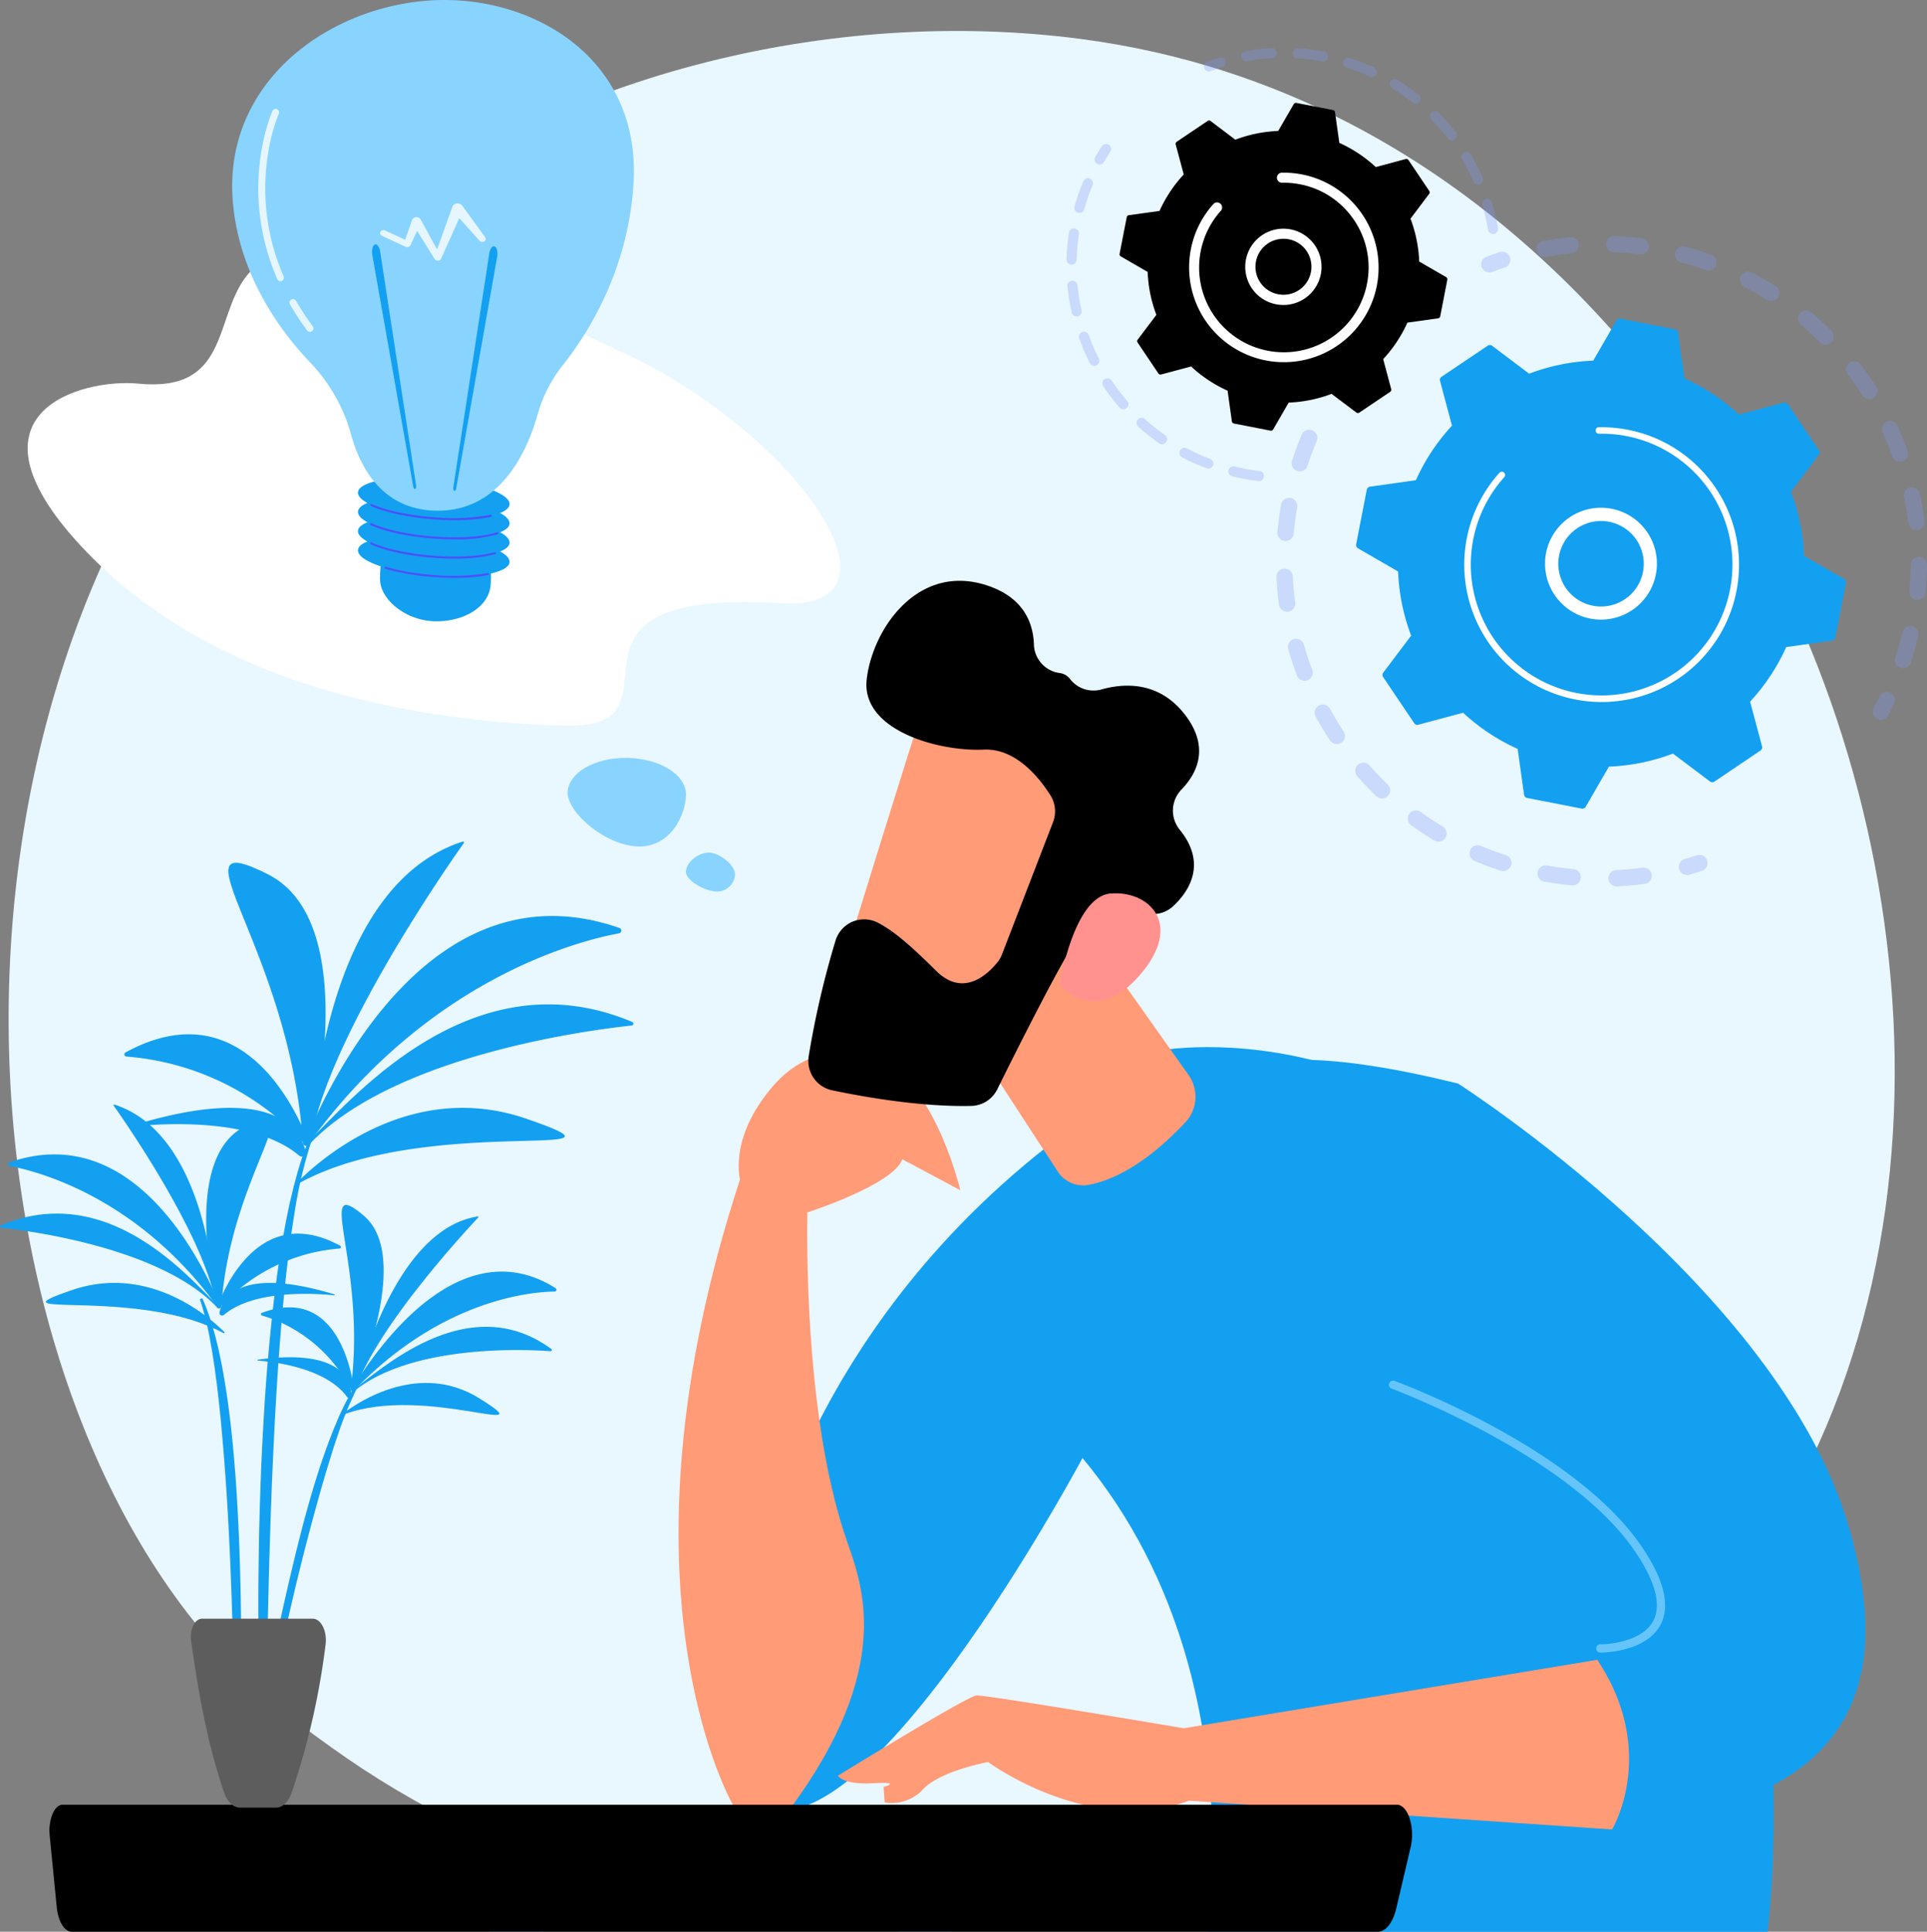 <svg xmlns="http://www.w3.org/2000/svg" xmlns:xlink="http://www.w3.org/1999/xlink" width="508.145" height="509.294" viewBox="0 0 508.145 509.294">
  <rect x="0" y="0" width="508.145" height="509.294" fill="#808080" stroke="none"/>
  <defs>
    <clipPath id="clip-path">
      <rect id="Rectangle_1115" data-name="Rectangle 1115" width="489.289" height="358.318" fill="none"/>
    </clipPath>
    <linearGradient id="linear-gradient" x1="-1.527" y1="-0.085" x2="6.097" y2="2.115" gradientUnits="objectBoundingBox">
      <stop offset="0" stop-color="#fdf53f"/>
      <stop offset="1" stop-color="#d93c65"/>
    </linearGradient>
    <linearGradient id="linear-gradient-2" x1="0.076" y1="-17.285" x2="0.978" y2="20.567" xlink:href="#linear-gradient"/>
    <linearGradient id="linear-gradient-3" x1="0.483" y1="0.311" x2="1.175" y2="7.927" xlink:href="#linear-gradient"/>
    <linearGradient id="linear-gradient-4" x1="0.424" y1="-0.411" x2="0.527" y2="0.535" gradientUnits="objectBoundingBox">
      <stop offset="0" stop-color="#09005d"/>
      <stop offset="1" stop-color="#1a0f91"/>
    </linearGradient>
    <linearGradient id="linear-gradient-5" x1="0.29" y1="-0.618" x2="0.45" y2="0.237" gradientUnits="objectBoundingBox">
      <stop offset="0" stop-color="#53d8ff"/>
      <stop offset="1" stop-color="#3840f7"/>
    </linearGradient>
    <linearGradient id="linear-gradient-6" x1="0.54" y1="0.039" x2="0.301" y2="1.932" xlink:href="#linear-gradient-4"/>
    <linearGradient id="linear-gradient-7" x1="0.568" y1="-0.021" x2="0.318" y2="1.862" xlink:href="#linear-gradient-5"/>
    <linearGradient id="linear-gradient-8" x1="-2.239" y1="-3.652" x2="0.741" y2="1.068" gradientUnits="objectBoundingBox">
      <stop offset="0" stop-color="#febbba"/>
      <stop offset="1" stop-color="#ff928e"/>
    </linearGradient>
    <linearGradient id="linear-gradient-9" x1="0.239" y1="-0.048" x2="0.575" y2="0.603" gradientUnits="objectBoundingBox">
      <stop offset="0" stop-color="#cb236d"/>
      <stop offset="1" stop-color="#4c246d"/>
    </linearGradient>
    <linearGradient id="linear-gradient-10" x1="-0.054" y1="0.367" x2="7.998" y2="2.474" xlink:href="#linear-gradient-8"/>
    <linearGradient id="linear-gradient-11" x1="0.064" y1="0.335" x2="0.74" y2="0.635" xlink:href="#linear-gradient-9"/>
    <linearGradient id="linear-gradient-12" x1="25.646" y1="4.948" x2="22.987" y2="2.395" xlink:href="#linear-gradient-8"/>
    <linearGradient id="linear-gradient-13" x1="1" y1="0.5" x2="0" y2="0.5" gradientUnits="objectBoundingBox">
      <stop offset="0" stop-color="#9cfffb"/>
      <stop offset="1" stop-color="#9bfffa"/>
    </linearGradient>
    <linearGradient id="linear-gradient-14" x1="1" y1="0.5" x2="0" y2="0.5" xlink:href="#linear-gradient-13"/>
    <linearGradient id="linear-gradient-15" x1="1.241" y1="16.467" x2="-2.652" y2="-68.031" gradientUnits="objectBoundingBox">
      <stop offset="0" stop-color="#4f52ff"/>
      <stop offset="1" stop-color="#4042e2"/>
    </linearGradient>
    <linearGradient id="linear-gradient-16" x1="1.184" y1="12.505" x2="-2.037" y2="-44.653" xlink:href="#linear-gradient-15"/>
    <linearGradient id="linear-gradient-17" x1="1.226" y1="13.469" x2="-1.936" y2="-43.69" xlink:href="#linear-gradient-15"/>
    <linearGradient id="linear-gradient-18" x1="1.328" y1="14.639" x2="-2.018" y2="-42.907" xlink:href="#linear-gradient-15"/>
  </defs>
  <g id="create-note01" transform="translate(0 0)">
    <path id="Path_3002" data-name="Path 3002" d="M189.532,522.267c10.214,10.752,19.881,17.692,27.512,23.164,89.737,64.385,195.939,45.622,218.507,41.038,33.329-6.769,97.75-19.854,144.326-74.619,70.464-82.872,59.491-213.423,4.841-299.6-10-15.762-62.809-103.254-170.145-117.279-64.959-8.5-140.687,8.627-195.522,54.568C103.944,245.974,112.137,440.788,189.532,522.267Z" transform="translate(-129.604 -84.703)" fill="#e9f7ff"/>
    <g id="Group_246" data-name="Group 246" transform="translate(336.603 113.308)" opacity="0.3">
      <path id="Path_3003" data-name="Path 3003" d="M492.421,669.411a2.149,2.149,0,0,0-2.6,1.226c-.939,2.236-1.8,4.547-2.553,6.869a2.149,2.149,0,0,0,1.384,2.7l.04.011a2.147,2.147,0,0,0,2.665-1.4c.711-2.205,1.525-4.4,2.419-6.526a2.149,2.149,0,0,0-1.149-2.812A2.116,2.116,0,0,0,492.421,669.411Zm-5.289,17.955a2.158,2.158,0,0,0-2.736,1.68c-.425,2.4-.751,4.843-.972,7.257a2.148,2.148,0,1,0,4.279.388c.209-2.294.52-4.615.924-6.894A2.149,2.149,0,0,0,487.131,687.366Zm-1.195,18.672a2.123,2.123,0,0,0-.73-.089,2.15,2.15,0,0,0-2.041,2.251c.119,2.43.345,4.883.673,7.3a2.149,2.149,0,0,0,4.257-.576c-.312-2.291-.525-4.62-.638-6.931a2.149,2.149,0,0,0-1.517-1.95Zm3.019,18.473a2.149,2.149,0,0,0-2.688,2.639c.66,2.342,1.428,4.684,2.285,6.96a2.148,2.148,0,1,0,4.022-1.512c-.814-2.163-1.545-4.377-2.171-6.614A2.143,2.143,0,0,0,488.955,724.51Zm7.053,17.344a2.149,2.149,0,0,0-2.51,3.082c1.16,2.132,2.428,4.246,3.768,6.28a2.15,2.15,0,0,0,3.588-2.371c-1.277-1.933-2.479-3.942-3.58-5.968a2.141,2.141,0,0,0-1.266-1.023ZM506.722,757.2a2.149,2.149,0,0,0-2.238,3.475c1.605,1.824,3.31,3.606,5.065,5.289a2.149,2.149,0,0,0,2.975-3.1c-1.669-1.6-3.283-3.292-4.812-5.027a2.143,2.143,0,0,0-.99-.644Zm73.869,27.658a2.151,2.151,0,0,0-.912-.071c-2.287.306-4.618.518-6.931.626a2.148,2.148,0,1,0,.2,4.292c2.435-.115,4.89-.336,7.3-.659a2.149,2.149,0,0,0,.336-4.2Zm-60.038-15.078a2.149,2.149,0,0,0-1.879,3.8c1.972,1.425,4.029,2.78,6.114,4.027A2.148,2.148,0,1,0,527,773.916c-1.981-1.185-3.934-2.471-5.806-3.83a2.19,2.19,0,0,0-.629-.317Zm41.328,15.456a2.162,2.162,0,0,0-.425-.082c-2.3-.213-4.62-.531-6.9-.939a2.149,2.149,0,1,0-.759,4.23c2.4.429,4.839.762,7.259.987a2.149,2.149,0,0,0,.823-4.2Zm-25.026-6.283a2.149,2.149,0,0,0-1.459,4.038c2.238.945,4.547,1.806,6.863,2.554l.042.015a2.149,2.149,0,1,0,1.286-4.1c-2.2-.715-4.394-1.532-6.519-2.431a1.307,1.307,0,0,0-.206-.082Z" transform="translate(-483.164 -669.32)" fill="#7d97f4"/>
      <path id="Path_3004" data-name="Path 3004" d="M408.536,1283.963a2.13,2.13,0,0,0-1.277.015c-1.052.343-2.13.668-3.2.97a2.147,2.147,0,1,0,1.16,4.135c1.129-.316,2.263-.658,3.372-1.02a2.149,2.149,0,0,0-.046-4.1Z" transform="translate(-296.392 -1171.782)" fill="#7d97f4"/>
    </g>
    <g id="Group_247" data-name="Group 247" transform="translate(390.609 62.203)" opacity="0.3">
      <path id="Path_3005" data-name="Path 3005" d="M135.831,1048.409a2.15,2.15,0,0,0-2.553,1.118c-.483,1-1,2.006-1.525,2.98a2.149,2.149,0,0,0,3.785,2.036c.547-1.032,1.094-2.088,1.605-3.137a2.145,2.145,0,0,0-1.313-3Z" transform="translate(-28.26 -928.087)" fill="#7d97f4"/>
      <path id="Path_3006" data-name="Path 3006" d="M127.4,392.769q-1.419-.429-2.865-.813a2.148,2.148,0,1,0-1.1,4.153c2.223.591,4.416,1.277,6.544,2.028a2.148,2.148,0,1,0,1.441-4.048C130.1,393.621,128.747,393.176,127.4,392.769Zm-14-2.969a2.279,2.279,0,0,0-.365-.077c-2.371-.3-4.8-.494-7.184-.591a2.148,2.148,0,0,0-.171,4.292c2.269.091,4.56.281,6.825.564a2.149,2.149,0,0,0,.89-4.2Zm28.375,8.815a2.149,2.149,0,0,0-1.609,3.963c2.006,1.047,4.013,2.189,5.933,3.411a2.148,2.148,0,1,0,2.3-3.632c-2.025-1.276-4.128-2.489-6.249-3.591A2.093,2.093,0,0,0,141.774,398.615Zm-46.8-9.069a2.167,2.167,0,0,0-.83-.08c-2.382.233-4.784.571-7.139,1a2.148,2.148,0,0,0,.777,4.224c2.236-.41,4.516-.73,6.78-.952a2.15,2.15,0,0,0,.412-4.2Zm62.087,19.314a2.149,2.149,0,0,0-2.006,3.7c1.733,1.459,3.429,3.022,5.038,4.633a2.149,2.149,0,0,0,3.039-3.039c-1.694-1.694-3.48-3.336-5.3-4.877a2.189,2.189,0,0,0-.766-.416Zm12.671,13.355a2.147,2.147,0,0,0-2.333,3.354c1.375,1.813,2.69,3.7,3.909,5.621a2.147,2.147,0,0,0,3.626-2.3c-1.277-2.019-2.665-4.013-4.113-5.917A2.13,2.13,0,0,0,169.735,422.215Zm9.459,15.8a2.149,2.149,0,0,0-2.572,2.953c.948,2.07,1.824,4.2,2.59,6.338a2.149,2.149,0,0,0,4.042-1.459c-.812-2.249-1.729-4.494-2.727-6.672A2.145,2.145,0,0,0,179.193,438.012Zm5.789,17.486a2.149,2.149,0,0,0-2.721,2.5c.474,2.227.857,4.5,1.138,6.749a2.149,2.149,0,1,0,4.264-.534c-.3-2.371-.7-4.766-1.2-7.113a2.145,2.145,0,0,0-1.481-1.6Zm1.809,18.332a2.156,2.156,0,0,0-2.771,2.03c-.029,2.269-.157,4.569-.378,6.832a2.149,2.149,0,1,0,4.275.418c.233-2.384.365-4.8.4-7.194A2.152,2.152,0,0,0,186.792,473.83Zm-2.26,18.272c-.042-.013-.086-.024-.129-.033a2.147,2.147,0,0,0-2.585,1.594c-.385,1.631-.826,3.267-1.31,4.868q-.263.866-.547,1.727a2.15,2.15,0,0,0,1.377,2.709,2.125,2.125,0,0,0,2.709-1.377q.3-.912.571-1.824c.509-1.683.972-3.407,1.377-5.12A2.15,2.15,0,0,0,184.532,492.1Z" transform="translate(-70.781 -389.13)" fill="#7d97f4"/>
      <path id="Path_3007" data-name="Path 3007" d="M693.821,411.986a2.132,2.132,0,0,0-1.293.016c-1.1.365-2.222.761-3.321,1.175a2.149,2.149,0,1,0,1.516,4.013c1.045-.392,2.107-.768,3.154-1.114a2.149,2.149,0,0,0-.055-4.1Z" transform="translate(-687.694 -407.742)" fill="#7d97f4"/>
    </g>
    <path id="Path_3008" data-name="Path 3008" d="M237.071,515.8a1,1,0,0,1,1.164.031l9.76,7.354a53.2,53.2,0,0,1,16.9-3.438l6.116-10.579a1,1,0,0,1,1.061-.482l14.387,2.8a1.009,1.009,0,0,1,.8.846l1.7,12.093a53.29,53.29,0,0,1,14.382,9.537l11.806-3.152a1,1,0,0,1,1.094.409l8.18,12.162a1,1,0,0,1-.031,1.165l-7.352,9.76a53.259,53.259,0,0,1,3.436,16.9l10.572,6.1a1,1,0,0,1,.482,1.062l-2.8,14.387a1,1,0,0,1-.846.8l-12.093,1.7a53.234,53.234,0,0,1-9.528,14.382l3.152,11.806a1.009,1.009,0,0,1-.41,1.094l-12.155,8.191a1.007,1.007,0,0,1-1.165-.031l-9.76-7.354a53.26,53.26,0,0,1-16.9,3.438l-6.114,10.579a1,1,0,0,1-1.062.483l-14.387-2.8a1,1,0,0,1-.8-.844l-1.7-12.094a53.191,53.191,0,0,1-14.374-9.53l-11.806,3.154a1,1,0,0,1-1.094-.409l-8.191-12.155a1.007,1.007,0,0,1,.031-1.166l7.354-9.76a53.259,53.259,0,0,1-3.438-16.9l-10.579-6.116a1,1,0,0,1-.483-1.062l2.8-14.387a1,1,0,0,1,.845-.8l12.105-1.713a53.207,53.207,0,0,1,9.521-14.373L224.5,525.083a1,1,0,0,1,.409-1.094Z" transform="translate(155.236 -424.661)" fill="#13a0f0"/>
    <path id="Path_3009" data-name="Path 3009" d="M494.745,782.629a14.749,14.749,0,1,0,2.019.777A14.748,14.748,0,0,0,494.745,782.629Zm-7.5,24.931a11.5,11.5,0,0,1-1.565-.6,11.27,11.27,0,1,1,1.565.6Z" transform="translate(-68.298 -648.134)" fill="#fff"/>
    <path id="Path_3010" data-name="Path 3010" d="M403.789,667.23a37.219,37.219,0,0,0-3.615-.9h0c-.385-.075-.773-.144-1.162-.206a36.46,36.46,0,0,0-5.784-.469h-.739a.857.857,0,0,0-.8.609.874.874,0,0,0-.036.268.857.857,0,0,0,.875.841,34.5,34.5,0,1,1-24.962,11.452.84.84,0,0,0,.182-.325.859.859,0,0,0-1.459-.824,36.231,36.231,0,1,0,61.623,34.753,36.908,36.908,0,0,0,.9-3.619,36.234,36.234,0,0,0-25.017-41.586Z" transform="translate(29.1 -553.02)" fill="#fff"/>
    <g id="Group_248" data-name="Group 248" transform="translate(281.245 37.952)" opacity="0.3">
      <path id="Path_3011" data-name="Path 3011" d="M1268.266,256.226a1.324,1.324,0,0,0-1.494.547c-.616.941-1.213,1.917-1.771,2.895a1.327,1.327,0,0,0,2.3,1.317c.533-.934,1.094-1.862,1.689-2.761a1.328,1.328,0,0,0-.385-1.837A1.3,1.3,0,0,0,1268.266,256.226Z" transform="translate(-1257.457 -256.169)" fill="#7d97f4"/>
      <path id="Path_3012" data-name="Path 3012" d="M1049.73,305.678a1.328,1.328,0,0,0-1.607.761,58.093,58.093,0,0,0-1.97,5.494c-.117.392-.232.784-.341,1.18a1.374,1.374,0,0,0,.912,1.642,1.326,1.326,0,0,0,1.641-.921c.106-.378.214-.753.327-1.127a55.154,55.154,0,0,1,1.879-5.24,1.328,1.328,0,0,0-.713-1.736A.748.748,0,0,0,1049.73,305.678Zm-3.7,13.269a1.309,1.309,0,0,0-.182-.042,1.328,1.328,0,0,0-1.512,1.113,57.667,57.667,0,0,0-.627,7.035,1.326,1.326,0,0,0,2.652.073,54.916,54.916,0,0,1,.6-6.71,1.33,1.33,0,0,0-.93-1.468Zm-.376,13.773a1.324,1.324,0,0,0-1.7,1.4,57.164,57.164,0,0,0,1.12,6.977,1.328,1.328,0,0,0,2.59-.582,54.4,54.4,0,0,1-1.069-6.654A1.326,1.326,0,0,0,1045.651,332.72Zm3.026,13.442a1.324,1.324,0,0,0-1.631,1.718,57.327,57.327,0,0,0,2.792,6.49,1.328,1.328,0,1,0,2.371-1.2,54.783,54.783,0,0,1-2.663-6.189A1.324,1.324,0,0,0,1048.677,346.162Zm6.2,12.3a1.328,1.328,0,0,0-1.487,2.006,58.2,58.2,0,0,0,4.284,5.612,1.326,1.326,0,1,0,2.006-1.735,55.259,55.259,0,0,1-4.086-5.357,1.318,1.318,0,0,0-.719-.527Zm9.008,10.415a1.326,1.326,0,0,0-1.277,2.254,57.1,57.1,0,0,0,5.521,4.4,1.328,1.328,0,0,0,1.523-2.176,54.361,54.361,0,0,1-5.266-4.2,1.3,1.3,0,0,0-.494-.283Zm11.279,7.894a1.328,1.328,0,0,0-1,2.444,57.545,57.545,0,0,0,6.433,2.9,1.327,1.327,0,1,0,.943-2.48,54.487,54.487,0,0,1-6.138-2.776,1.31,1.31,0,0,0-.228-.091Zm19.671,6.117a1.35,1.35,0,0,0-.23-.047,54.9,54.9,0,0,1-5.773-1c-.29-.064-.574-.131-.855-.2a1.328,1.328,0,0,0-.637,2.577c.3.073.6.144.912.212a57.9,57.9,0,0,0,6.046,1.047,1.328,1.328,0,0,0,.547-2.588Z" transform="translate(-1043.705 -296.602)" fill="#7d97f4"/>
    </g>
    <g id="Group_249" data-name="Group 249" transform="translate(317.466 12.678)" opacity="0.3">
      <path id="Path_3013" data-name="Path 3013" d="M733.973,120.2a1.328,1.328,0,0,0-.784,2.535,54.962,54.962,0,0,1,6.185,2.371,1.326,1.326,0,0,0,1.094-2.415,57.413,57.413,0,0,0-6.484-2.492Zm-6.584-1.654c-.046-.013-.091-.024-.139-.033a58.075,58.075,0,0,0-6.893-.877,1.328,1.328,0,0,0-.182,2.648,55.4,55.4,0,0,1,6.577.835,1.326,1.326,0,0,0,.631-2.574Zm18.911,7.274a1.326,1.326,0,0,0-1.076,2.4,55.126,55.126,0,0,1,5.428,3.8,1.328,1.328,0,0,0,1.641-2.079,57.817,57.817,0,0,0-5.691-3.985A1.314,1.314,0,0,0,746.3,125.817Zm-32.437-8.162a1.317,1.317,0,0,0-.458-.055,56.966,56.966,0,0,0-6.9.815,1.328,1.328,0,1,0,.471,2.612,54.312,54.312,0,0,1,6.583-.777,1.328,1.328,0,0,0,.308-2.6Zm43.045,16.6a1.328,1.328,0,0,0-1.331,2.2,54.745,54.745,0,0,1,4.354,4.994,1.328,1.328,0,0,0,2.1-1.62,57.667,57.667,0,0,0-4.56-5.237,1.329,1.329,0,0,0-.569-.345Zm8.27,10.73a1.326,1.326,0,0,0-1.525,1.946,55.477,55.477,0,0,1,3.035,5.893,1.326,1.326,0,0,0,2.428-1.069,57.918,57.918,0,0,0-3.185-6.176,1.319,1.319,0,0,0-.757-.6Zm5.463,12.4a1.326,1.326,0,0,0-1.653,1.654,53.95,53.95,0,0,1,1.532,6.449,1.328,1.328,0,1,0,2.616-.456,57.466,57.466,0,0,0-1.607-6.763,1.324,1.324,0,0,0-.892-.89Z" transform="translate(-695.585 -117.598)" fill="#7d97f4"/>
      <path id="Path_3014" data-name="Path 3014" d="M1103.62,130.939a1.321,1.321,0,0,0-.775,0c-1.094.337-2.165.708-3.208,1.094a1.328,1.328,0,1,0,.936,2.484c1-.376,2.026-.73,3.061-1.052a1.326,1.326,0,0,0-.013-2.537Z" transform="translate(-1098.742 -128.458)" fill="#7d97f4"/>
    </g>
    <path id="Path_3015" data-name="Path 3015" d="M801.906,201.556a.671.671,0,0,1,.779.02l6.531,4.925a35.619,35.619,0,0,1,11.308-2.3l4.093-7.073a.671.671,0,0,1,.71-.323l9.627,1.875a.673.673,0,0,1,.547.565l1.136,8.093a35.645,35.645,0,0,1,9.619,6.384l7.89-2.118a.669.669,0,0,1,.729.274l5.472,8.133a.675.675,0,0,1-.02.781l-4.925,6.53a35.62,35.62,0,0,1,2.3,11.308l7.088,4.091a.671.671,0,0,1,.323.71l-1.868,9.629a.673.673,0,0,1-.565.536l-8.093,1.138a35.579,35.579,0,0,1-6.384,9.618l2.11,7.9a.675.675,0,0,1-.274.73l-8.135,5.472a.669.669,0,0,1-.779-.02l-6.531-4.925a35.565,35.565,0,0,1-11.308,2.3l-4.093,7.073a.671.671,0,0,1-.71.325l-9.627-1.877a.671.671,0,0,1-.547-.565l-1.136-8.093a35.567,35.567,0,0,1-9.619-6.384l-7.9,2.11a.675.675,0,0,1-.729-.274l-5.472-8.135a.671.671,0,0,1,.02-.779l4.925-6.531a35.62,35.62,0,0,1-2.3-11.308l-7.073-4.093a.671.671,0,0,1-.323-.71l1.875-9.627a.671.671,0,0,1,.565-.536l8.087-1.122a35.588,35.588,0,0,1,6.384-9.619l-2.118-7.89a.675.675,0,0,1,.274-.73Z" transform="translate(-483.462 -169.67)"/>
    <path id="Path_3016" data-name="Path 3016" d="M973.547,379.076a10.059,10.059,0,1,0,1.388.533,10.359,10.359,0,0,0-1.388-.533Zm-5.014,16.684a7.383,7.383,0,1,1,5.273-13.75h0a7.383,7.383,0,0,1-5.273,13.749Z" transform="translate(-632.219 -318.355)" fill="#fff"/>
    <path id="Path_3017" data-name="Path 3017" d="M910.268,298.758a25.344,25.344,0,0,0-2.466-.611,25.086,25.086,0,0,0-5.072-.463H902.5a1.324,1.324,0,0,0-1.244.941,1.278,1.278,0,0,0-.057.412,1.328,1.328,0,0,0,1.353,1.3,22.492,22.492,0,0,1,4.742.412h0l.257.053a22.131,22.131,0,0,1,9.849,4.762,22.393,22.393,0,0,1,4.035,4.461c.011.013.02.027.029.04.027.044.057.084.086.126a22.2,22.2,0,0,1,3.4,16.758,22.745,22.745,0,0,1-.547,2.231A22.341,22.341,0,0,1,881.1,318.4a21.889,21.889,0,0,1,.547-2.2,22.265,22.265,0,0,1,4.755-8.452,1.277,1.277,0,0,0,.283-.5,1.326,1.326,0,0,0-2.256-1.277,24.988,24.988,0,1,0,42.5,23.985,25.548,25.548,0,0,0,.618-2.5A25.018,25.018,0,0,0,910.268,298.758Z" transform="translate(-564.476 -252.158)" fill="#fff"/>
    <g id="Group_250" data-name="Group 250" transform="translate(7.115 150.976)" clip-path="url(#clip-path)">
      <rect id="Rectangle_1113" data-name="Rectangle 1113" width="17.227" height="186.309" transform="translate(360.128 485.302)" fill="url(#linear-gradient)"/>
      <path id="Path_3018" data-name="Path 3018" d="M462.084,4468.18H312.108a.457.457,0,0,0-.458.458V4479.4H462.542v-10.761a.458.458,0,0,0-.458-.458Z" transform="translate(-18.355 -3804.191)" fill="url(#linear-gradient-2)"/>
      <rect id="Rectangle_1114" data-name="Rectangle 1114" width="189.716" height="53.806" rx="26.903" transform="translate(270.903 443.556)" fill="url(#linear-gradient-3)"/>
      <path id="Path_3019" data-name="Path 3019" d="M2679.889,4178.872c-7.726-3.751-66.917-24.82-81.7-47.331a5.243,5.243,0,0,1,2.554-1.03c16.724-2.016,50.127-4.013,79.718,6.532l15.686,13.438s5.289,12.676-5.04,28.147A11.917,11.917,0,0,1,2679.889,4178.872Z" transform="translate(-2654.81 -3535.567)" fill="url(#linear-gradient-4)"/>
      <path id="Path_3020" data-name="Path 3020" d="M2635.315,4143.37c14.787,22.511,73.977,43.579,81.7,47.331a11.938,11.938,0,0,0,11.225-.245c-.02.028-.033.055-.051.082a10.011,10.011,0,0,1-11.994,3.665c-16.649-6.566-59.106-24.329-81.1-42.53A5.3,5.3,0,0,1,2635.315,4143.37Z" transform="translate(-2691.939 -3547.396)" fill="url(#linear-gradient-5)"/>
      <path id="Path_3021" data-name="Path 3021" d="M2668.689,4286.8c-7.726-3.75-66.917-24.82-81.7-47.331a5.248,5.248,0,0,1,2.553-1.031c16.724-2.006,50.127-4.012,79.719,6.532l15.686,13.438s5.289,12.678-5.04,28.147A11.926,11.926,0,0,1,2668.689,4286.8Z" transform="translate(-2641.567 -3623.813)" fill="url(#linear-gradient-6)"/>
      <path id="Path_3022" data-name="Path 3022" d="M2624.116,4251.28c14.786,22.511,73.977,43.581,81.7,47.331a11.929,11.929,0,0,0,11.224-.244c-.018.027-.033.055-.051.082a10.011,10.011,0,0,1-11.994,3.664c-16.649-6.565-59.106-24.329-81.1-42.53A5.294,5.294,0,0,1,2624.116,4251.28Z" transform="translate(-2678.697 -3635.623)" fill="url(#linear-gradient-7)"/>
      <path id="Path_3023" data-name="Path 3023" d="M2538.993,4103.29c2.273,5.607,7.212,12.478,17.838,18.175l-15.467,10.761c-5.783.17-9.5-1.5-11.883-3.593a8.69,8.69,0,0,1-1.094-11.75Q2533.647,4109.951,2538.993,4103.29Z" transform="translate(-2501.086 -3514.626)" fill="url(#linear-gradient-8)"/>
      <path id="Path_3024" data-name="Path 3024" d="M1090.569,3202.23c125.463-154.744,280.322-195.04,280.322-195.04l-3.927,38.3-260.742,182.358c-8.718-4.675-13.679-13.231-16.443-19.25A6.087,6.087,0,0,1,1090.569,3202.23Z" transform="translate(-1052.978 -2618.447)" fill="url(#linear-gradient-9)"/>
      <path id="Path_3025" data-name="Path 3025" d="M2533.392,4180.12c.673,5.351,3.766,14.827,16.3,22.7q-7.1,5.472-13.67,11a7.477,7.477,0,0,1-6.322,1.642c-4.315-.881-10.918-3.6-12.879-11.95a6.95,6.95,0,0,1,1.445-6.032C2520.883,4194.356,2526.041,4188.286,2533.392,4180.12Z" transform="translate(-2492.129 -3577.443)" fill="url(#linear-gradient-10)"/>
      <path id="Path_3026" data-name="Path 3026" d="M410.337,3139.559c39.129-42.89,135.441-136.27,241.231-175.034a35.983,35.983,0,0,0,20.019-18.261l15.824-32.989s77.139-18.075,124.667,31.691c0,0-2.9,47.336-62.59,64.642-55.725,16.153-220.847,81.745-318.241,155.242a6.215,6.215,0,0,1-7.544.049,46.879,46.879,0,0,1-14.657-18.786A6.338,6.338,0,0,1,410.337,3139.559Z" transform="translate(-370.034 -2539.045)" fill="url(#linear-gradient-11)"/>
      <path id="Path_3027" data-name="Path 3027" d="M564.693,1841.885s-15.737,6.887-42.715-5.583-100.331-13.712-100.331-13.712,23.764-88.94-29.046-152.572c0,0-42.532,79.613-72.425,91.494l-13.389.615v-56.8s11.354-70.114,83.171-122.471l22.361-20.155s78.626-15.852,132.105,77.946S564.693,1841.885,564.693,1841.885Z" transform="translate(-114.263 -1436.599)" fill="#13a0f0"/>
      <path id="Path_3028" data-name="Path 3028" d="M1499.128,1602.117c-.75-3.942-1.031-13.161,8.479-24.4,12.722-15.035,29.044-7.369,29.044-7.369,14.462,8.1,20.57,34.542,20.57,34.542l-15.29-8.16c-2.316,6.727-24.9,13.98-24.9,13.98l-.126-.047c-.219,14.626.135,57.284,10.51,86.952,4.064,11.624,12.328,33.219-14.956,70.221l-15.036-.615S1463.726,1710.032,1499.128,1602.117Z" transform="translate(-1311.121 -1442.079)" fill="#ff9b77"/>
      <path id="Path_3029" data-name="Path 3029" d="M1158.12,1277.277l41.874,59.123a9.9,9.9,0,0,1-.868,12.492c-5.643,6.019-15.155,14.508-25.411,16.446a7.98,7.98,0,0,1-8.193-3.451l-22.27-34.182S1138.989,1274.009,1158.12,1277.277Z" transform="translate(-893.68 -1203.941)" fill="#ff9b77"/>
      <path id="Path_3030" data-name="Path 3030" d="M1280.346,1049.54c-.7.93-23.346,74.382-23.346,74.382l42.215,12.038,31.806-66.422S1292.029,1033.972,1280.346,1049.54Z" transform="translate(-1043.71 -1014.635)" fill="#ff9b77"/>
      <path id="Path_3031" data-name="Path 3031" d="M1202.132,951.315l-13.435,34.8a7.963,7.963,0,0,1-1.2,2.1c-2.256,2.831-8.815,9.5-16.08,2.362-5.5-5.406-10.69-10.375-15.631-12.859a7.872,7.872,0,0,0-11.017,4.87,236.439,236.439,0,0,0-7.069,30.485,7.91,7.91,0,0,0,6.2,8.914c8.593,1.8,23.589,4.423,36.727,4.115a7.842,7.842,0,0,0,6.82-4.4c4.863-9.829,17.074-34.226,21.668-40.725,4.226-5.975,13.765-5.941,18.628-5.483a7.861,7.861,0,0,0,6.139-2.1c3.877-3.648,9.074-10.978,1.674-20.1a7.974,7.974,0,0,1,.474-10.619c4.1-4.252,7.478-11.038,1.02-19.565-6.852-9.032-16.116-8.543-22.359-6.749a7.812,7.812,0,0,1-8.151-2.918,4.036,4.036,0,0,0-2.581-1.459,7.823,7.823,0,0,1-6.856-7.414c-.161-5.709-2.627-12.344-12.038-15.58-18.411-6.324-30.518,11.288-32.055,24.647s18.812,19.08,30.892,18.529c8.374-.383,14.548,7.3,17.55,12.038A7.925,7.925,0,0,1,1202.132,951.315Z" transform="translate(-931.574 -885.508)"/>
      <path id="Path_3032" data-name="Path 3032" d="M1193.46,1363.427s3.677-23.164,13.382-24.021,18.889,7.365,8.894,20.134C1203.3,1375.427,1193.46,1363.427,1193.46,1363.427Z" transform="translate(-921.158 -1254.805)" fill="url(#linear-gradient-12)"/>
      <path id="Path_3033" data-name="Path 3033" d="M240.074,1586.247s84.4,53.831,102.881,116.33-22.878,74.794-62.253,80.331l-2.964-47.723s27.583,0,9.988-26.082-64.881-43.482-64.881-43.482S103.04,1552.581,240.074,1586.247Z" transform="translate(137.283 -1451.554)" fill="#13a0f0"/>
      <path id="Path_3034" data-name="Path 3034" d="M519.789,2115.438c.483,0,11.883-.082,15.728-7.312,2.623-4.934,1-11.821-4.839-20.468-17.59-26.082-63.462-43.174-65.406-43.889a1.095,1.095,0,0,0-.751,2.041c.471.171,47.161,17.571,64.356,43.065,5.346,7.925,6.931,14.059,4.724,18.226-3.226,6.078-13.7,6.165-13.811,6.165a1.094,1.094,0,1,0,0,2.172Z" transform="translate(-104.769 -1830.72)" fill="#65c5fb"/>
      <path id="Path_3035" data-name="Path 3035" d="M720.138,2492.04s12.322-20.381-3.911-44.73l-109,18.046s-52.175-8.828-54.672-8.649S516,2477.865,516,2477.865s1.144,2.433,9.247,1.984,2.783.979,2.783.979l.3,4.093a11.272,11.272,0,0,0,10.165-3.52c4.525-4.813,17.1-7.145,17.1-7.145s26.735,19.755,53,10.2Z" transform="translate(-302.153 -2160.685)" fill="#ff9b77"/>
      <path id="Path_3036" data-name="Path 3036" d="M1516.89,3068.955a6.3,6.3,0,0,0,2.553-.547,6.692,6.692,0,0,0,3.389-8.711L1387.045,2736.38a6.411,6.411,0,0,0-8.505-3.466,6.69,6.69,0,0,0-3.389,8.713l135.79,323.315a6.473,6.473,0,0,0,5.95,4.013Z" transform="translate(-1257.504 -2393.753)" fill="url(#linear-gradient-13)"/>
      <path id="Path_3037" data-name="Path 3037" d="M1475.243,3068.937a6.469,6.469,0,0,0,5.95-4.013L1616.974,2741.6a6.693,6.693,0,0,0-3.389-8.713,6.417,6.417,0,0,0-8.5,3.466L1469.3,3059.68a6.691,6.691,0,0,0,3.389,8.711,6.3,6.3,0,0,0,2.555.546Z" transform="translate(-1368.817 -2393.734)" fill="url(#linear-gradient-14)"/>
      <path id="Path_3038" data-name="Path 3038" d="M829.783,2664.93a12.118,12.118,0,0,1,.729-5.654c.658-1.578,1.642-2.486,2.685-2.486h351.836c1.366,0,2.637,1.368,3.373,3.629a14.7,14.7,0,0,1,.263,7.542l-3.812,16.22c-.874,3.714-2.765,6.092-4.846,6.092H835.616c-1.937,0-3.6-2.7-3.969-6.437Z" transform="translate(-823.794 -2331.958)"/>
    </g>
    <path id="Path_3039" data-name="Path 3039" d="M1814.467,435.635c46.062,21.991,76.322,67.754,40.555,65.618-67.15-4.013-21.829,33.389-57.144,32.284s-89.984-8.633-125.753-45.7-1-45.923,13.5-44.489C1733.359,448.082,1670.191,366.756,1814.467,435.635Z" transform="translate(-1649.185 -342.208)" fill="#fff"/>
    <path id="Path_3040" data-name="Path 3040" d="M1910.7,1153.353c-.1,5.215-3.934,13.776-12.552,13.617s-18.754-8.977-18.657-14.194,7.161-9.315,15.779-9.156S1910.784,1148.129,1910.7,1153.353Z" transform="translate(-1729.807 -943.8)" fill="#88d4ff"/>
    <path id="Path_3041" data-name="Path 3041" d="M1821.493,1286.3a4.732,4.732,0,0,1-4.961,4.483c-2.694-.049-8.025-2.736-7.974-5.26s3.387-5.051,6.081-5S1821.541,1283.779,1821.493,1286.3Z" transform="translate(-1627.669 -1055.739)" fill="#88d4ff"/>
    <path id="Path_3042" data-name="Path 3042" d="M2134.5,747.448c.071-.875.965-1.642,2.477-2.24-1.642-.912-2.553-1.879-2.477-2.833.233-2.884,9.367-4.5,20.4-3.611s19.8,3.951,19.563,6.834c-.071.875-.965,1.632-2.479,2.24,1.642.912,2.553,1.879,2.479,2.833-.071.875-.965,1.642-2.479,2.24,1.642.912,2.553,1.879,2.479,2.833-.071.874-.965,1.632-2.479,2.238,1.642.912,2.553,1.88,2.479,2.833-.1,1.277-1.95,2.3-4.925,2.977a25.592,25.592,0,0,1-.075,3.117c-.432,5.315-6.411,9.484-14.32,9.484s-14.752-5.682-14.831-11.015a27.03,27.03,0,0,1,.155-3.48c-3.785-1.262-6.088-2.807-5.968-4.3.071-.875.965-1.641,2.477-2.24-1.642-.912-2.554-1.88-2.477-2.833.071-.876.965-1.632,2.477-2.24C2135.333,749.369,2134.423,748.4,2134.5,747.448Z" transform="translate(-2040.095 -612.591)" fill="#13a0f0"/>
    <path id="Path_3043" data-name="Path 3043" d="M2182.97,870.377a47.679,47.679,0,0,0,8.755-.715.266.266,0,1,0-.1-.522,56.922,56.922,0,0,1-14.592.461,62.37,62.37,0,0,1-12.22-2.11.265.265,0,1,0-.15.509A62.318,62.318,0,0,0,2177,870.129C2179.052,870.295,2181.059,870.377,2182.97,870.377Z" transform="translate(-2063.055 -718.03)" fill="url(#linear-gradient-15)"/>
    <path id="Path_3044" data-name="Path 3044" d="M2176.358,836.337a41.669,41.669,0,0,0,10.75-1.166.265.265,0,1,0-.146-.509c-3.83,1.094-9.984,1.426-16.477.9-6.422-.518-12.4-1.824-16.02-3.486a.265.265,0,0,0-.223.482c3.665,1.689,9.72,3.009,16.2,3.533C2172.466,836.257,2174.458,836.337,2176.358,836.337Z" transform="translate(-2056.497 -689.066)" fill="url(#linear-gradient-16)"/>
    <path id="Path_3045" data-name="Path 3045" d="M2172.985,808.547a38.756,38.756,0,0,0,11.33-1.362.265.265,0,0,0-.166-.5c-3.769,1.242-10.158,1.642-17.092,1.094-6.42-.516-12.4-1.824-16.02-3.486a.265.265,0,0,0-.223.482c3.665,1.691,9.72,3.011,16.2,3.533C2169.069,808.467,2171.078,808.547,2172.985,808.547Z" transform="translate(-2053.07 -666.345)" fill="url(#linear-gradient-17)"/>
    <path id="Path_3046" data-name="Path 3046" d="M2182.768,780.856a45.591,45.591,0,0,0,9.543-.868.264.264,0,1,0-.115-.516,55.3,55.3,0,0,1-15.321.613c-6.364-.514-12.322-1.8-15.937-3.449a.266.266,0,1,0-.221.483c3.67,1.669,9.694,2.977,16.116,3.493C2178.867,780.776,2180.866,780.856,2182.768,780.856Z" transform="translate(-2062.893 -643.728)" fill="url(#linear-gradient-18)"/>
    <path id="Path_3047" data-name="Path 3047" d="M2035.324,157.347a37.337,37.337,0,0,1,6.685-13.05c6.566-8.281,17.289-25.121,18.6-48.1,1.919-33.433-27.724-50.171-54.787-47.9s-53.753,22.418-50.831,53.52c1.8,19.137,12.51,33.651,20.485,41.989a44.3,44.3,0,0,1,10.634,18.836c2.393,8.642,8.087,19.41,21.626,20.063C2025.26,183.555,2032.536,167.227,2035.324,157.347Z" transform="translate(-1893.546 -48.09)" fill="#88d4ff"/>
    <path id="Path_3048" data-name="Path 3048" d="M2281.161,464.868l-9.466-61.574c-.2-1.277-.821-2.127-1.4-1.908s-.885,1.426-.689,2.7l.018.108,10.783,61c.082.46.313.75.52.647S2281.231,465.308,2281.161,464.868Z" transform="translate(-2171.44 -336.919)" fill="#13a0f0"/>
    <path id="Path_3049" data-name="Path 3049" d="M2152.136,467.55l9.468-61.574c.2-1.277.821-2.125,1.4-1.908s.886,1.426.689,2.7a.745.745,0,0,1-.017.108l-10.785,61c-.08.46-.314.75-.52.648S2152.069,467.993,2152.136,467.55Z" transform="translate(-2032.587 -339.113)" fill="#13a0f0"/>
    <path id="Path_3050" data-name="Path 3050" d="M2169.085,349.618a.994.994,0,0,1,1.244-.323l5.271,2.462,1.824-5.213a1.118,1.118,0,0,1,.64-.646,1.3,1.3,0,0,1,1.62.5l.011.016,4.333,7.9,4.024-11.252v-.02a1.277,1.277,0,0,1,.607-.686,1.584,1.584,0,0,1,1.992.392l6.059,8.343a.729.729,0,0,1-.213,1.052,1.014,1.014,0,0,1-1.288-.139l-5.337-5.953-4.8,10.7h0a.854.854,0,0,1-.423.416,1,1,0,0,1-1.257-.326l-4.636-7.44-1.746,3.763-.016.035a.558.558,0,0,1-.042.08.994.994,0,0,1-1.242.321l-6.258-2.918a.744.744,0,0,1-.363-1.074Z" transform="translate(-2068.762 -288.533)" fill="#fff" opacity="0.79"/>
    <path id="Path_3051" data-name="Path 3051" d="M2423.454,489.2a.923.923,0,0,0,.741-1.472,70.275,70.275,0,0,1-4.409-6.7.923.923,0,0,0-1.6.923,71.912,71.912,0,0,0,4.525,6.874A.912.912,0,0,0,2423.454,489.2Z" transform="translate(-2341.722 -401.705)" fill="#fff" opacity="0.79"/>
    <path id="Path_3052" data-name="Path 3052" d="M2466.609,251.042a.938.938,0,0,0,.365-.077.923.923,0,0,0,.478-1.213c-10.032-23.115-1.375-42.6-1.277-42.8a.922.922,0,1,0-1.676-.768c-.093.2-9.107,20.4,1.277,44.3A.923.923,0,0,0,2466.609,251.042Z" transform="translate(-2392.664 -176.912)" fill="#fff" opacity="0.79"/>
    <path id="Path_3053" data-name="Path 3053" d="M1973.059,1430.451c7.478-17.809,34.54-71.8,82.425-55.125a.73.73,0,0,1-.111,1.408c-10.559,1.957-49.682,11.839-81.058,54.422A.725.725,0,0,1,1973.059,1430.451Z" transform="translate(-1892.142 -1130.668)" fill="#13a0f0"/>
    <path id="Path_3054" data-name="Path 3054" d="M1955.895,1536.01c10.761-10.147,42.818-49.4,85.385-31.461a.491.491,0,0,1-.131.943c-10.52,1.113-62.743,7.728-85.05,31.372C1955.508,1537.506,1955.267,1536.594,1955.895,1536.01Z" transform="translate(-1874.568 -1235.115)" fill="#13a0f0"/>
    <path id="Path_3055" data-name="Path 3055" d="M2200.494,1339.117c1.021-13.424,7.02-64.1,39.658-74.555a.263.263,0,0,1,.3.4c-3.932,5.545-32.544,46.523-39.446,74.234a.259.259,0,0,1-.509-.078Z" transform="translate(-2118.156 -1042.675)" fill="#13a0f0"/>
    <path id="Path_3056" data-name="Path 3056" d="M2055.019,1669.227a.281.281,0,0,1-.336-.445c5.766-5.744,29.637-26.85,59.944-16.457C2148.961,1664.1,2088.844,1650.875,2055.019,1669.227Z" transform="translate(-1975.931 -1357.406)" fill="#13a0f0"/>
    <path id="Path_3057" data-name="Path 3057" d="M2420.183,1369.13a.872.872,0,0,0,1.72.14c3.621-15.917,11.292-59.825-11.038-70.982C2384.433,1285.072,2416.587,1317.075,2420.183,1369.13Z" transform="translate(-2340.303 -1067.824)" fill="#13a0f0"/>
    <path id="Path_3058" data-name="Path 3058" d="M2473.219,1571.679c-3.752-9.774-18.216-40.127-48.314-23.727a.58.58,0,0,0,.236,1.094,70.791,70.791,0,0,1,47.108,23.221.575.575,0,0,0,.97-.587Z" transform="translate(-2391.795 -1270.487)" fill="#13a0f0"/>
    <path id="Path_3059" data-name="Path 3059" d="M2474.525,1661.05c-1.382-6.037-8.583-18.145-45.22-7.055a.186.186,0,1,0,.068.365c7.2-.746,31.525-2.4,43.448,7.724a1.056,1.056,0,0,0,1.705-1.034Z" transform="translate(-2393.916 -1357.402)" fill="#13a0f0"/>
    <path id="Path_3060" data-name="Path 3060" d="M2421.1,1859.866l-.015-1.237V1857.3l.02-2.659.034-5.322.155-10.643q.142-10.643.387-21.28c.321-14.183.729-28.358,1.377-42.521s1.51-28.307,2.873-42.4c.7-7.044,1.541-14.073,2.676-21.05a121.321,121.321,0,0,1,4.881-20.587l-.633-.259a76.82,76.82,0,0,0-3.518,10.115l-.715,2.581c-.224.863-.418,1.733-.627,2.6l-.62,2.6-.547,2.617c-1.415,6.99-2.51,14.044-3.367,21.1s-1.53,14.154-2.11,21.245c-.547,7.091-.948,14.194-1.3,21.294q-.464,10.655-.7,21.314c-.111,7.113-.221,14.212-.182,21.32q.011,10.659.293,21.314l.381,10.65.233,5.326.159,2.663.089,1.332c.038.449.049.863.137,1.421Z" transform="translate(-2351.037 -1391.001)" fill="#13a0f0"/>
    <path id="Path_3061" data-name="Path 3061" d="M2610.345,1755.813c-5.007-11.93-23.138-48.1-55.216-36.927a.491.491,0,0,0,.073.943c7.073,1.311,33.283,7.931,54.3,36.457a.487.487,0,0,0,.843-.472Z" transform="translate(-2552.666 -1412.416)" fill="#13a0f0"/>
    <path id="Path_3062" data-name="Path 3062" d="M2612.55,1826.526c-7.212-6.8-28.683-33.094-57.2-21.076a.328.328,0,0,0,.089.631c7.048.744,42.038,5.176,56.974,21.021C2612.809,1827.522,2612.969,1826.922,2612.55,1826.526Z" transform="translate(-2555.144 -1482.383)" fill="#13a0f0"/>
    <path id="Path_3063" data-name="Path 3063" d="M2587,1694.643c-.686-8.992-4.7-42.939-26.567-49.943a.182.182,0,0,0-.2.268c2.634,3.715,21.8,31.166,26.425,49.729a.182.182,0,0,0,.341-.055Z" transform="translate(-2530.271 -1353.486)" fill="#13a0f0"/>
    <path id="Path_3064" data-name="Path 3064" d="M2593.439,1915.732a.187.187,0,0,0,.224-.3c-3.861-3.847-19.854-17.986-40.156-11.024C2530.508,1912.3,2570.78,1903.444,2593.439,1915.732Z" transform="translate(-2534.534 -1564.277)" fill="#13a0f0"/>
    <path id="Path_3065" data-name="Path 3065" d="M2482.985,1714.726a.584.584,0,0,1-1.151.095c-2.426-10.665-7.566-40.072,7.394-47.552C2506.935,1658.416,2485.391,1679.854,2482.985,1714.726Z" transform="translate(-2424.611 -1370.31)" fill="#13a0f0"/>
    <path id="Path_3066" data-name="Path 3066" d="M2378.322,1850.418c2.513-6.548,12.2-26.881,32.364-15.9a.388.388,0,0,1-.157.729,47.412,47.412,0,0,0-31.554,15.554.383.383,0,0,1-.653-.388Z" transform="translate(-2320.98 -1506.077)" fill="#13a0f0"/>
    <path id="Path_3067" data-name="Path 3067" d="M2387.292,1910.278c.927-4.044,5.751-12.153,30.294-4.726a.128.128,0,0,1-.046.25c-4.823-.5-21.117-1.607-29.106,5.174a.708.708,0,0,1-1.142-.7Z" transform="translate(-2329.406 -1564.295)" fill="#13a0f0"/>
    <path id="Path_3068" data-name="Path 3068" d="M2532.576,2051.427c.071-.447.075-.748.1-1.094l.064-1,.111-1.992c.075-1.328.122-2.656.183-3.983l.268-7.965c.183-5.311.183-10.624.223-15.939s.02-10.63-.082-15.945-.239-10.63-.469-15.943-.52-10.625-.894-15.934c-.409-5.306-.881-10.612-1.538-15.9l-.51-3.963-.6-3.954c-.427-2.634-.875-5.264-1.448-7.874q-.394-1.964-.89-3.909c-.164-.649-.317-1.3-.492-1.942l-.558-1.93a55.651,55.651,0,0,0-2.736-7.549l-.633.259a72.918,72.918,0,0,1,2.068,7.622l.41,1.934c.128.646.231,1.3.348,1.948l.354,1.946.308,1.955c.2,1.3.408,2.606.569,3.918s.378,2.614.518,3.929c.314,2.623.593,5.253.866,7.881,1.012,10.53,1.749,21.1,2.269,31.684s.87,21.185,1.142,31.789c.141,5.3.183,10.606.292,15.912l.1,7.958.024,3.978v1.988l-.011,1.893Z" transform="translate(-2469.972 -1582.346)" fill="#13a0f0"/>
    <path id="Path_3069" data-name="Path 3069" d="M2066.908,1916.383c6.395-10.438,28.271-41.606,53.242-25.832a.488.488,0,0,1-.235.877c-6.2.084-29.473,2.054-52.385,25.535C2067.156,1917.35,2066.622,1916.85,2066.908,1916.383Z" transform="translate(-1973.631 -1550.923)" fill="#13a0f0"/>
    <path id="Path_3070" data-name="Path 3070" d="M2073.769,1982.379c7.314-5.237,30.2-26.544,52.015-10.553a.326.326,0,0,1-.183.582c-6.07-.447-36.342-1.974-51.816,10.539C2073.368,1983.276,2073.343,1982.684,2073.769,1982.379Z" transform="translate(-1980.397 -1616.169)" fill="#13a0f0"/>
    <path id="Path_3071" data-name="Path 3071" d="M2179.588,1849.25c2.221-8.372,11.812-39.747,31.5-42.788.142-.022.224.172.118.285-2.9,3.075-24.056,25.849-31.341,42.611a.149.149,0,1,1-.279-.108Z" transform="translate(-2085.101 -1485.746)" fill="#13a0f0"/>
    <path id="Path_3072" data-name="Path 3072" d="M2149.479,2055.379c-.182.066-.294-.2-.135-.319,3.956-3,20-13.732,35.826-3.85C2203.1,2062.4,2170.8,2047.476,2149.479,2055.379Z" transform="translate(-2058.708 -1682.508)" fill="#13a0f0"/>
    <path id="Path_3073" data-name="Path 3073" d="M2318.982,1838.5a.5.5,0,0,0,.952.277c3.993-9.667,13.7-36.573,2.468-46.073C2309.111,1781.466,2323.332,1805.208,2318.982,1838.5Z" transform="translate(-2226.476 -1472.191)" fill="#13a0f0"/>
    <path id="Path_3074" data-name="Path 3074" d="M2383.773,1959.59c-.912-6.59-5.36-27.359-24.346-20.278a.384.384,0,0,0,0,.711c3.768,1.01,16.109,5.317,23.728,19.826C2383.337,1960.2,2383.828,1959.991,2383.773,1959.59Z" transform="translate(-2290.383 -1593.179)" fill="#13a0f0"/>
    <path id="Path_3075" data-name="Path 3075" d="M2388.116,2020.024c-.042-3.965-2.621-12.4-24.643-9.4-.131.018-.141.233-.009.242,4.153.314,18.077,1.928,23.562,9.63A.619.619,0,0,0,2388.116,2020.024Z" transform="translate(-2295.485 -1652.153)" fill="#13a0f0"/>
    <path id="Path_3076" data-name="Path 3076" d="M2355.081,2157.041l.622-3.274.662-3.356,1.361-6.707,2.809-13.393q1.436-6.69,2.96-13.357,1.485-6.677,3.073-13.327,3.194-13.3,6.964-26.421l.959-3.283,1-3.261c.667-2.174,1.344-4.344,2.1-6.486a94.884,94.884,0,0,1,5.173-12.563l-.585-.352a52.069,52.069,0,0,0-3.336,6.042c-.5,1.036-1,2.074-1.432,3.137s-.892,2.116-1.3,3.188c-1.683,4.27-3.179,8.607-4.518,12.986-2.689,8.755-4.883,17.643-6.964,26.544q-1.547,6.679-2.984,13.382-1.381,6.714-2.67,13.444c-.857,4.487-1.7,8.976-2.453,13.482l-1.118,6.761-.527,3.385-.246,1.7-.118.85c-.033.29-.082.547-.1.937Z" transform="translate(-2288.488 -1685.896)" fill="#13a0f0"/>
    <path id="Path_3077" data-name="Path 3077" d="M2432.261,2387.86H2403.1c-1.911,0-3.325,2.88-2.894,5.9,1.866,13.1,4.1,26.381,8.676,39.869.846,2.49,2.455,4.052,4.21,4.052h9.515c1.729,0,3.314-1.539,4.133-4a195.531,195.531,0,0,0,8.937-39.118C2436.076,2391.083,2434.444,2387.86,2432.261,2387.86Z" transform="translate(-2349.809 -1961.103)" fill="#5d5d5d"/>
  </g>
</svg>
